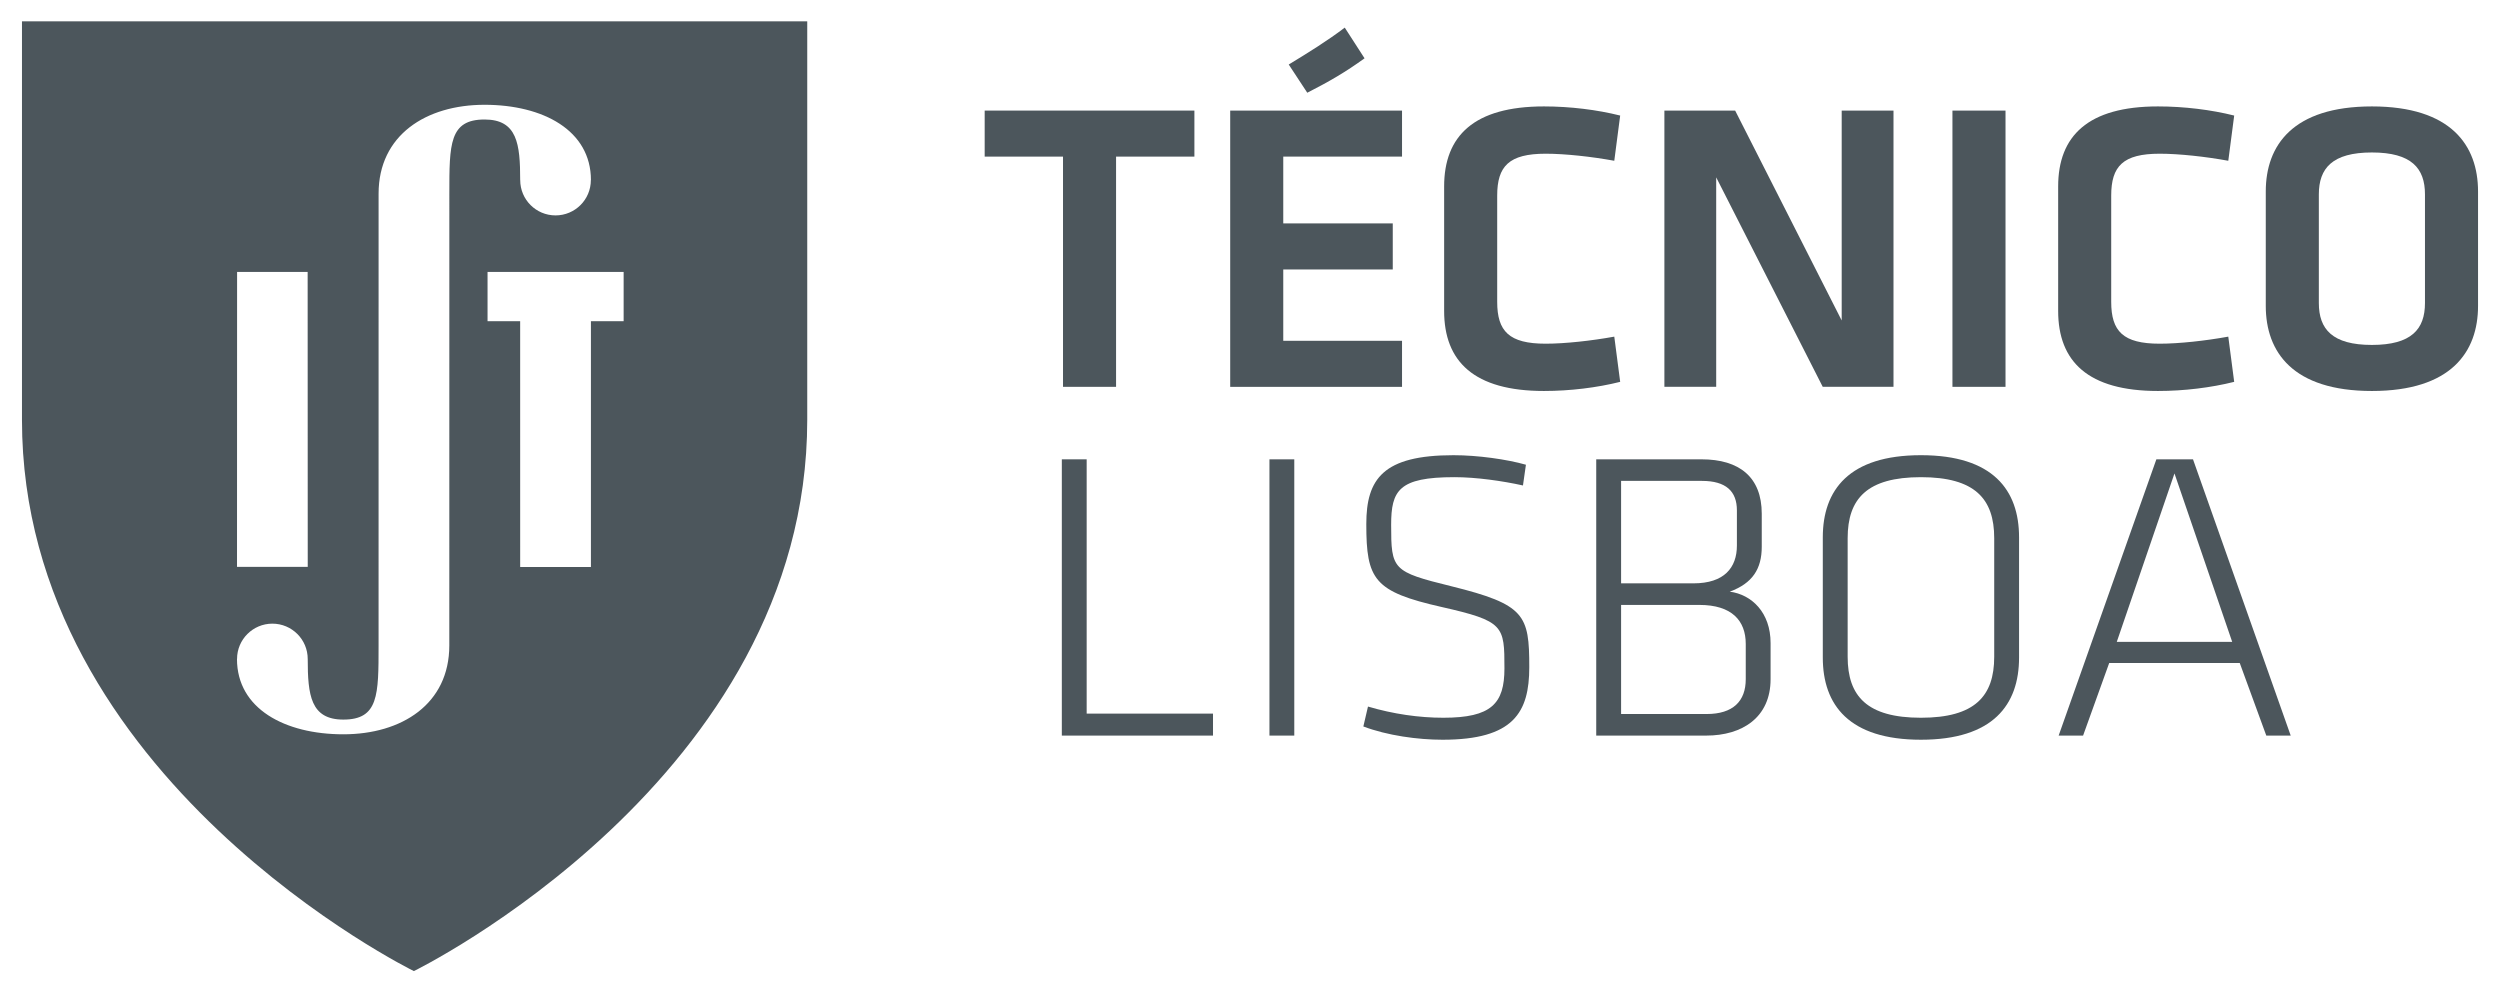 <?xml version="1.0" encoding="UTF-8" standalone="no"?>
<!-- Created with Inkscape (http://www.inkscape.org/) -->

<svg
   xmlns:dc="http://purl.org/dc/elements/1.1/"
   xmlns:cc="http://creativecommons.org/ns#"
   xmlns:rdf="http://www.w3.org/1999/02/22-rdf-syntax-ns#"
   xmlns:svg="http://www.w3.org/2000/svg"
   xmlns="http://www.w3.org/2000/svg"
   xmlns:sodipodi="http://sodipodi.sourceforge.net/DTD/sodipodi-0.dtd"
   xmlns:inkscape="http://www.inkscape.org/namespaces/inkscape"
   width="387.017"
   height="152.73"
   id="svg3137"
   version="1.1"
   inkscape:version="0.48.4 r9939"
   sodipodi:docname="ist.svg">
  <defs
     id="defs3139" />
  <sodipodi:namedview
     id="base"
     pagecolor="#ffffff"
     bordercolor="#666666"
     borderopacity="1.0"
     inkscape:pageopacity="0.0"
     inkscape:pageshadow="2"
     inkscape:zoom="1.4"
     inkscape:cx="228.79031"
     inkscape:cy="4.767695"
     inkscape:document-units="px"
     inkscape:current-layer="layer1"
     showgrid="false"
     fit-margin-top="3.3"
     fit-margin-left="3.4"
     fit-margin-right="3.4"
     fit-margin-bottom="2.4"
     inkscape:window-width="1855"
     inkscape:window-height="959"
     inkscape:window-x="65"
     inkscape:window-y="24"
     inkscape:window-maximized="1" />
  <g
     inkscape:label="Camada 1"
     inkscape:groupmode="layer"
     id="layer1"
     transform="translate(-160.777,-25.547)">
    <g
       id="g12"
       transform="matrix(1.25,0,0,-1.25,325.338,49.792)">
      <path
         inkscape:connector-curvature="0"
         d="m 0,0 -9.701,0 0,5.701 25.973,0 0,-5.701 -9.701,0 0,-28.512 -6.571,0 L 0,0 z"
         style="fill:#4c565c;fill-opacity:1;fill-rule:nonzero;stroke:none"
         id="path14" />
    </g>
    <g
       id="g24"
       transform="matrix(1.25,0,0,-1.25,360.282,35.536)">
      <path
         inkscape:connector-curvature="0"
         d="M 0,0 C 2.45,1.49 4.851,2.979 6.938,4.571 L 9.389,0.77 C 7.042,-0.925 5.112,-2.055 2.296,-3.494 L 0,0 z m -7.249,-5.704 21.28,0 0,-5.7 -14.709,0 0,-8.272 13.561,0 0,-5.703 -13.561,0 0,-8.834 14.709,0 0,-5.703 -21.28,0 0,34.212 z"
         style="fill:#4c565c;fill-opacity:1;fill-rule:nonzero;stroke:none"
         id="path26" />
    </g>
    <g
       id="g28"
       transform="matrix(1.25,0,0,-1.25,384.339,54.415)">
      <path
         inkscape:connector-curvature="0"
         d="m 0,0 c 0,6.268 3.703,9.915 12.361,9.915 3.235,0 6.572,-0.412 9.441,-1.131 l -0.73,-5.6 C 18.255,3.699 14.968,4.058 12.569,4.058 8.032,4.058 6.571,2.517 6.571,-1.13 l 0,-13.152 c 0,-3.647 1.461,-5.189 5.998,-5.189 2.399,0 5.686,0.361 8.503,0.874 l 0.73,-5.599 c -2.869,-0.72 -6.206,-1.131 -9.441,-1.131 C 3.703,-25.327 0,-21.679 0,-15.412 L 0,0 z"
         style="fill:#4c565c;fill-opacity:1;fill-rule:nonzero;stroke:none"
         id="path30" />
    </g>
    <g
       id="g32"
       transform="matrix(1.25,0,0,-1.25,426.456,53.003)">
      <path
         inkscape:connector-curvature="0"
         d="m 0,0 0,-25.942 -6.416,0 0,34.212 8.763,0 13.195,-25.993 0,25.993 6.416,0 0,-34.212 -8.763,0 L 0,0 z"
         style="fill:#4c565c;fill-opacity:1;fill-rule:nonzero;stroke:none"
         id="path34" />
    </g>
    <path
       inkscape:connector-curvature="0"
       d="m 471.244,85.432 -8.215,0 0,-42.765 8.215,0 0,42.765 z"
       style="fill:#4c565c;fill-opacity:1;fill-rule:nonzero;stroke:none"
       id="path36" />
    <g
       id="g38"
       transform="matrix(1.25,0,0,-1.25,479.394,54.415)">
      <path
         inkscape:connector-curvature="0"
         d="m 0,0 c 0,6.268 3.702,9.915 12.361,9.915 3.234,0 6.572,-0.412 9.44,-1.131 L 21.07,3.184 C 18.254,3.699 14.969,4.058 12.568,4.058 8.032,4.058 6.57,2.517 6.57,-1.13 l 0,-13.152 c 0,-3.647 1.462,-5.189 5.998,-5.189 2.401,0 5.686,0.361 8.502,0.874 l 0.731,-5.599 c -2.868,-0.72 -6.206,-1.131 -9.44,-1.131 C 3.702,-25.327 0,-21.679 0,-15.412 L 0,0 z"
         style="fill:#4c565c;fill-opacity:1;fill-rule:nonzero;stroke:none"
         id="path40" />
    </g>
    <g
       id="g42"
       transform="matrix(1.25,0,0,-1.25,519.749,72.46)">
      <path
         inkscape:connector-curvature="0"
         d="m 0,0 c 0,-3.237 1.669,-5.188 6.571,-5.188 4.904,0 6.573,1.951 6.573,5.188 l 0,13.459 c 0,3.237 -1.669,5.189 -6.573,5.189 C 1.669,18.648 0,16.696 0,13.459 L 0,0 z m 19.716,-0.359 c 0,-5.703 -3.338,-10.532 -13.145,-10.532 -9.804,0 -13.143,4.829 -13.143,10.532 l 0,14.178 c 0,5.702 3.339,10.532 13.143,10.532 9.807,0 13.145,-4.83 13.145,-10.532 l 0,-14.178 z"
         style="fill:#4c565c;fill-opacity:1;fill-rule:nonzero;stroke:none"
         id="path44" />
    </g>
    <g
       id="g46"
       transform="matrix(1.25,0,0,-1.25,329,136.019)">
      <path
         inkscape:connector-curvature="0"
         d="m 0,0 15.647,0 0,-2.722 -18.724,0 0,34.214 3.077,0 L 0,0 z"
         style="fill:#4c565c;fill-opacity:1;fill-rule:nonzero;stroke:none"
         id="path48" />
    </g>
    <path
       inkscape:connector-curvature="0"
       d="m 361.141,139.421 -3.845,0 0,-42.766 3.845,0 0,42.766 z"
       style="fill:#4c565c;fill-opacity:1;fill-rule:nonzero;stroke:none"
       id="path50" />
    <g
       id="g52"
       transform="matrix(1.25,0,0,-1.25,384.09,140.063)">
      <path
         inkscape:connector-curvature="0"
         d="m 0,0 c -3.024,0 -6.832,0.514 -9.806,1.643 l 0.574,2.466 c 3.129,-0.924 6.311,-1.385 9.336,-1.385 5.946,0 7.564,1.745 7.564,6.112 0,5.291 -0.053,5.855 -7.772,7.602 -8.397,1.901 -9.336,3.391 -9.336,10.274 0,5.601 2.086,8.527 10.796,8.527 3.025,0 6.624,-0.512 8.972,-1.18 L 9.962,31.49 c -2.556,0.565 -5.79,1.028 -8.502,1.028 -6.885,0 -7.823,-1.644 -7.823,-5.908 0,-5.547 0.156,-5.805 7.458,-7.602 9.129,-2.261 9.649,-3.545 9.649,-10.019 C 10.744,3.392 8.814,0 0,0"
         style="fill:#4c565c;fill-opacity:1;fill-rule:nonzero;stroke:none"
         id="path54" />
    </g>
    <g
       id="g56"
       transform="matrix(1.25,0,0,-1.25,431.031,125.23)">
      <path
         inkscape:connector-curvature="0"
         d="m 0,0 c 0,2.877 -1.721,4.829 -5.737,4.829 l -9.701,0 0,-13.511 10.587,0 C -1.564,-8.682 0,-7.089 0,-4.366 L 0,0 z m -1.096,16.542 c 0,2.364 -1.356,3.647 -4.329,3.647 l -10.013,0 0,-12.688 8.97,0 c 3.808,0 5.372,1.951 5.372,4.675 l 0,4.366 z m -17.421,-27.895 0,34.214 13.04,0 c 4.695,0 7.459,-2.21 7.459,-6.73 l 0,-4.11 c 0,-2.723 -1.148,-4.52 -3.963,-5.548 2.712,-0.36 5.057,-2.57 5.057,-6.369 l 0,-4.47 c 0,-4.727 -3.493,-6.987 -7.978,-6.987 l -13.615,0 z"
         style="fill:#4c565c;fill-opacity:1;fill-rule:nonzero;stroke:none"
         id="path58" />
    </g>
    <g
       id="g60"
       transform="matrix(1.25,0,0,-1.25,469.495,127.22)">
      <path
         inkscape:connector-curvature="0"
         d="m 0,0 0,14.691 c 0,4.882 -2.398,7.552 -9.075,7.552 -6.677,0 -9.076,-2.67 -9.076,-7.552 l 0,-14.691 c 0,-4.881 2.399,-7.551 9.076,-7.551 C -2.398,-7.551 0,-4.881 0,0 m -9.075,-10.274 c -8.919,0 -12.154,4.316 -12.154,10.17 l 0,14.898 c 0,5.856 3.235,10.171 12.154,10.171 8.919,0 12.152,-4.315 12.152,-10.171 l 0,-14.898 c 0,-5.854 -3.233,-10.17 -12.152,-10.17"
         style="fill:#4c565c;fill-opacity:1;fill-rule:nonzero;stroke:none"
         id="path62" />
    </g>
    <g
       id="g64"
       transform="matrix(1.25,0,0,-1.25,488.469,124.909)">
      <path
         inkscape:connector-curvature="0"
         d="M 0,0 14.292,0 7.145,20.856 0,0 z m 15.229,-2.619 -16.167,0 -3.235,-8.99 -3.026,0 12.101,34.213 4.538,0 12.1,-34.213 -3.024,0 -3.287,8.99 z"
         style="fill:#4c565c;fill-opacity:1;fill-rule:nonzero;stroke:none"
         id="path66" />
    </g>
    <g
       id="g68"
       transform="matrix(1.25,0,0,-1.25,257.32,75.271)">
      <path
         inkscape:connector-curvature="0"
         d="m 0,0 -4.051,0 0,-30.444 -8.762,0 -0.002,30.444 -4.039,0 0,6.104 L 0,6.104 0,0 z m -21.586,15.796 -0.004,-55.95 c 0,-7.249 -5.875,-11.007 -13.123,-11.007 -7.246,0 -13.173,3.168 -13.173,9.328 l 0.008,0 c 0,2.416 1.961,4.375 4.375,4.375 2.416,0 4.377,-1.959 4.377,-4.375 l 10e-4,0 c 0,-4.474 0.357,-7.506 4.412,-7.506 4.362,0 4.362,3.045 4.362,9.185 l 0.002,55.95 c 0,7.249 5.875,11.006 13.123,11.006 7.248,0 13.175,-3.166 13.175,-9.326 l -0.01,0 c 0,-2.418 -1.957,-4.374 -4.376,-4.374 -2.414,0 -4.372,1.956 -4.372,4.374 l -0.004,0 c 0,4.469 -0.356,7.504 -4.413,7.504 -4.361,0 -4.36,-3.044 -4.36,-9.184 m -26.286,-9.692 8.738,0 0.011,-36.527 -8.759,0 0.01,36.527 z m -26.642,31.035 0,-49.364 c 0,-44.45 48.535,-68.26 48.535,-68.26 0,0 48.717,23.81 48.717,68.26 l 0,49.364 -97.252,0 z"
         style="fill:#4c565c;fill-opacity:1;fill-rule:evenodd;stroke:none"
         id="path70" />
    </g>
  </g>
</svg>
